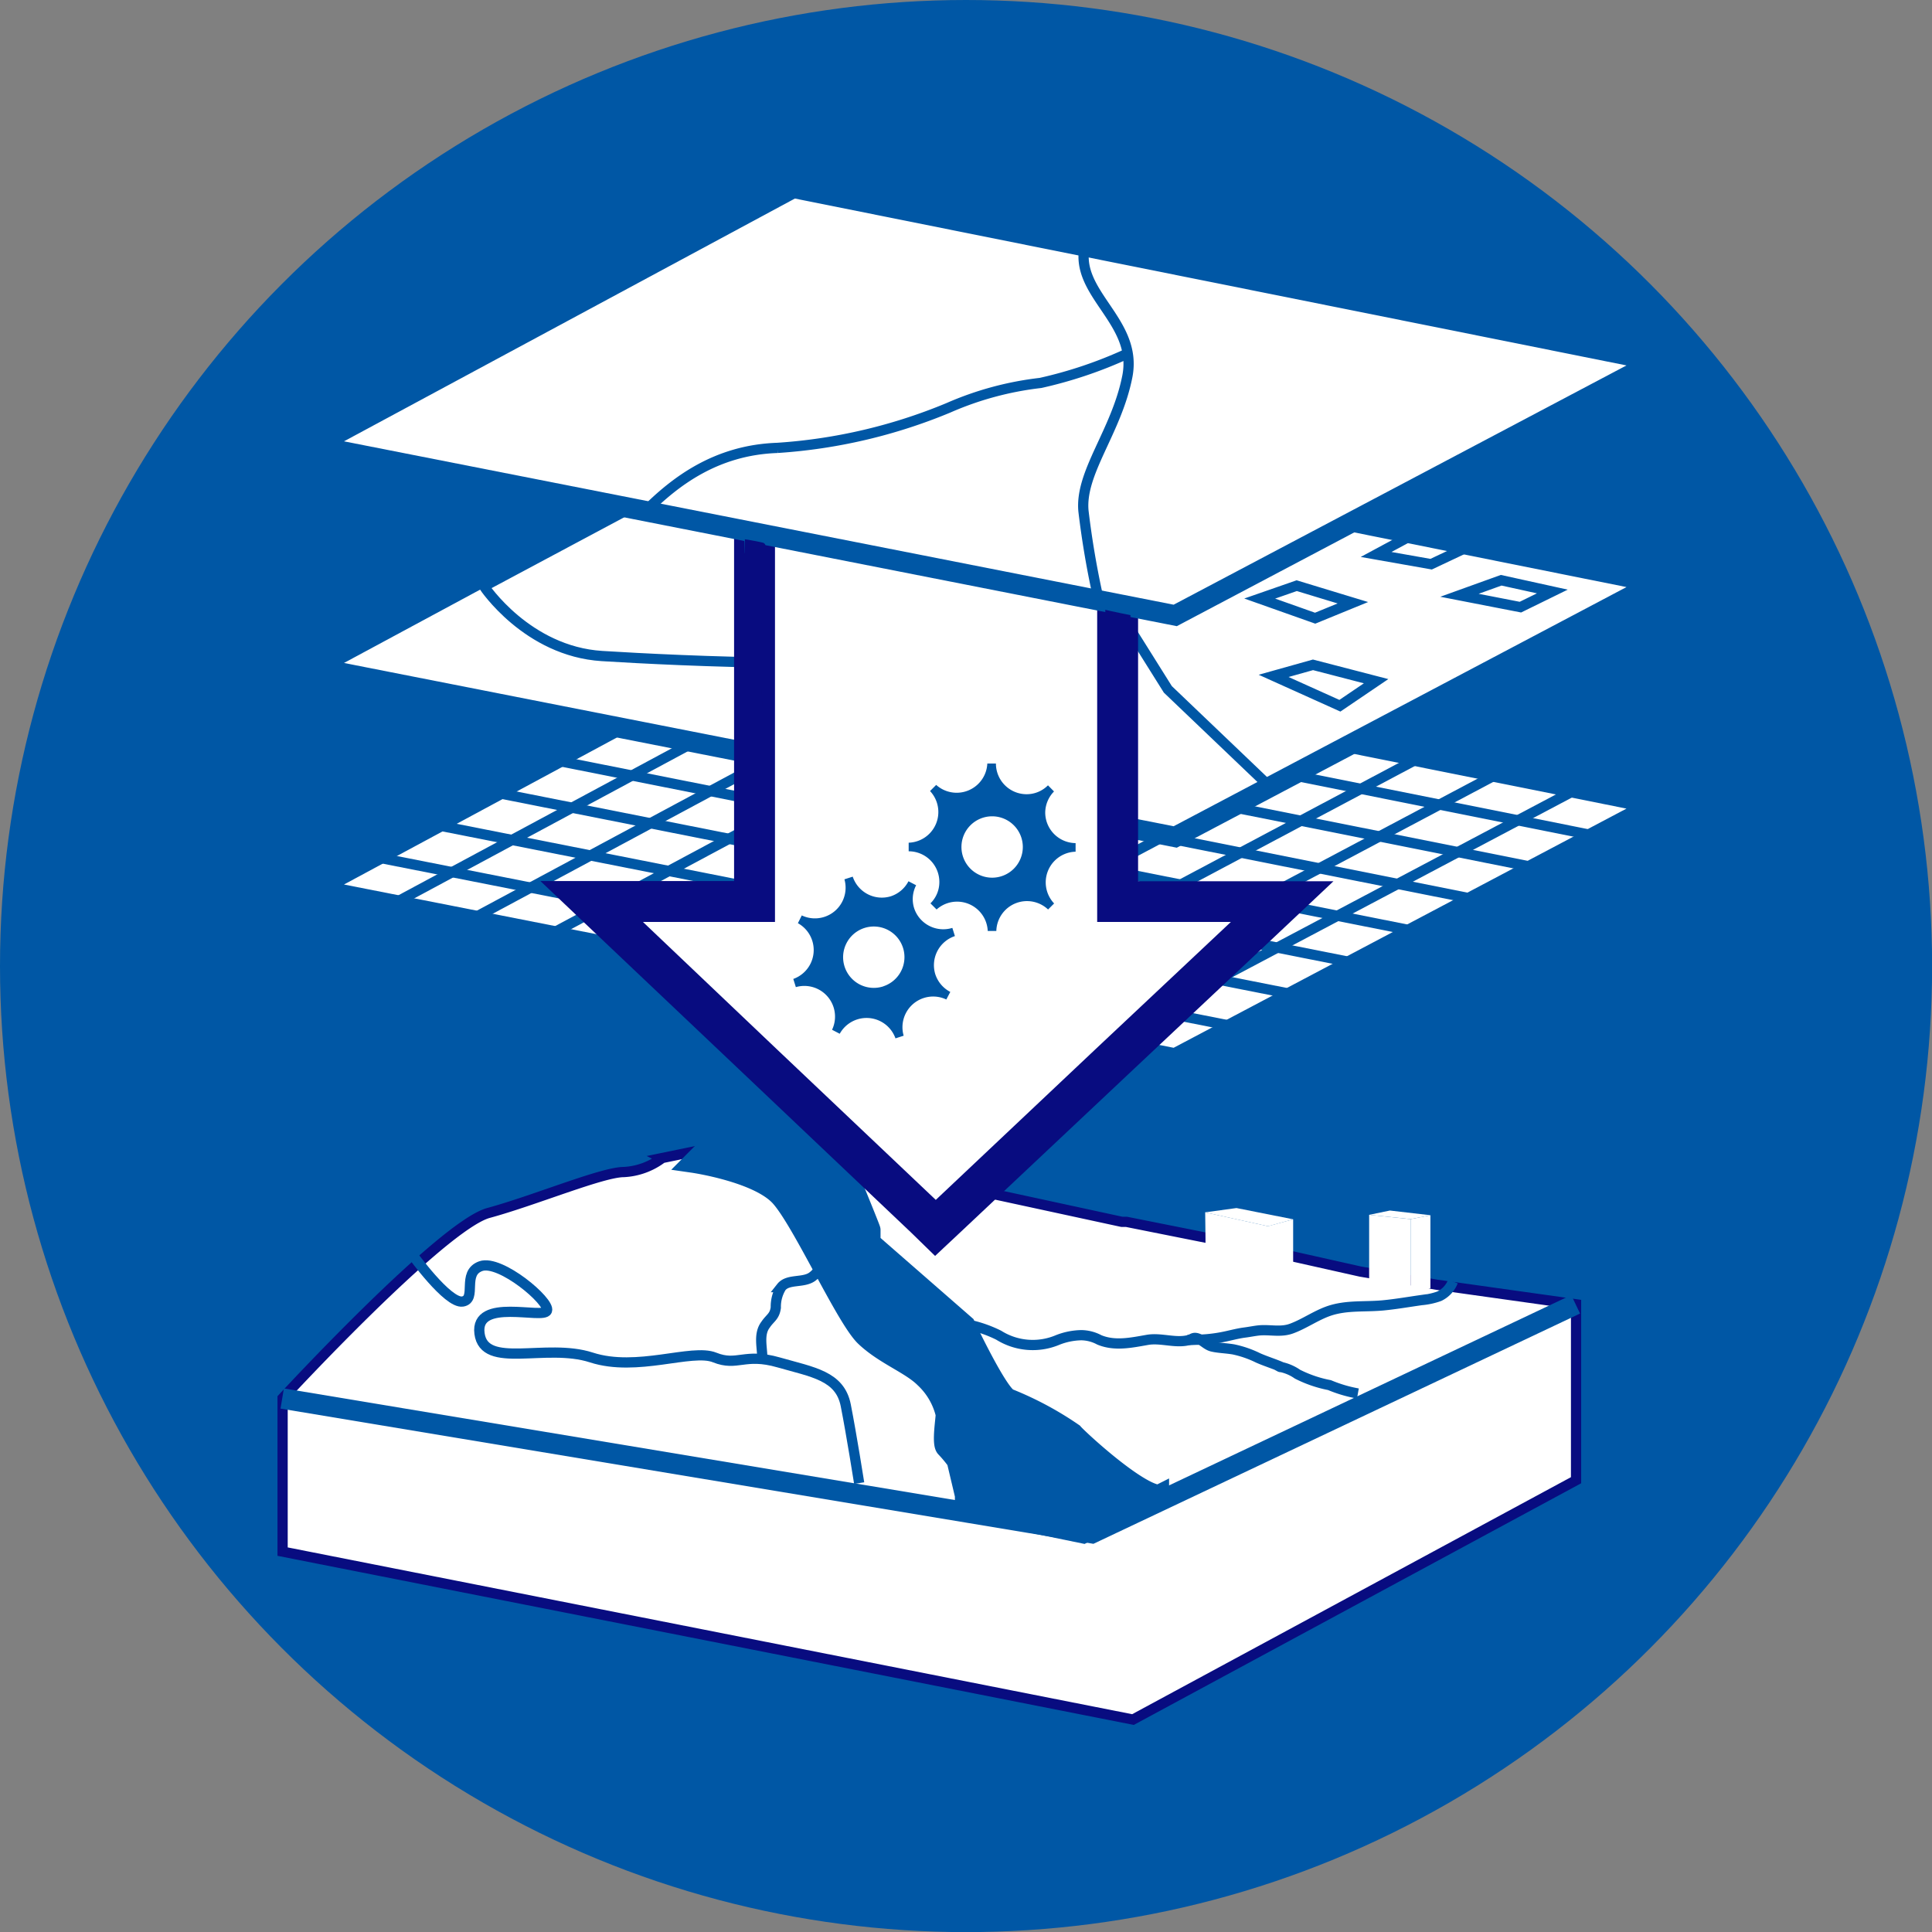 <?xml version="1.0" encoding="UTF-8"?>
<svg data-name="Laag 1" version="1.1" viewBox="0 0 188.89 188.89" xmlns="http://www.w3.org/2000/svg" xmlns:cc="http://creativecommons.org/ns#" xmlns:dc="http://purl.org/dc/elements/1.1/" xmlns:rdf="http://www.w3.org/1999/02/22-rdf-syntax-ns#">
 <rect x="0" y="0" width="188.89" height="188.89" fill="#808080" stroke="none"/>
 <defs>
  <style>.cls-1, .cls-5 {
        fill: #0057a5;
      }

      .cls-2, .cls-6 {
        fill: #fff;
      }

      .cls-3, .cls-4 {
        fill: none;
      }

      .cls-3, .cls-4, .cls-5, .cls-6 {
        stroke: #0057a5;
        stroke-miterlimit: 10;
      }

      .cls-3, .cls-5, .cls-6 {
        stroke-width: 2px;
      }</style>
 </defs>
 <title>il_icon hydromt_ I1000642-002_rs_v3</title>
 <circle class="cls-1" cx="94.45" cy="94.45" r="94.45" fill="#080c80"/>
 <g stroke="#080c80">
  <path class="cls-2" d="m140.49 125.61-7.49-1.29-12.09-2.71-10.77-2.15h-0.45l-24.44-5.29-12.25-2.65-8.26 1.7a6.79 6.79 0 0 1-3.74 1.37c-2.12 0-8.69 2.76-13.24 4s-20.13 18.11-20.13 18.11v15l83.14 16.42 43.32-23.4v-17.2z"/>
  <polyline class="cls-3" points="27.59 136.73 106.76 149.9 154.05 127.52"/>
  <path class="cls-4" d="m40.27 122.6s3.5 4.87 4.95 4.65-0.11-2.79 1.79-3.46 6.8 3.46 6.47 4.35-7.06-1.33-6.6 2.23 6.48 0.9 10.94 2.35 9.82-0.9 12.05 0 2.9-0.48 6.25 0.48 6 1.3 6.57 4.2 1.31 7.6 1.31 7.6"/>
  <path class="cls-5" d="m113.3 146.17-7.4 3.73-11.54-2.37v-3.45a12.38 12.38 0 0 0-1.88-2.56c-0.39-0.39 0-2.76 0-3.25a7.1 7.1 0 0 0-2.06-3.55c-1.38-1.38-3.94-2.27-5.82-4.06s-6.12-11.24-8.29-13.66-8.57-3.34-8.57-3.34l3.05-3.07 11.37 2.41s2.93 7.11 2.93 7.25v1.24l9.27 8.09s3.25 6.9 4.29 7.19a32.14 32.14 0 0 1 6.26 3.36c0.5 0.59 6.21 5.87 8.39 6.04z" fill="#080c80" stroke-miterlimit="10"/>
  <path class="cls-4" d="m81.21 120.84c-0.6 1.38-0.46 3-1.82 4-0.88 0.61-2.35 0.18-3 1a3.65 3.65 0 0 0-0.54 2c-0.12 0.89-0.55 1-1 1.67-0.71 0.93-0.32 2.21-0.32 3.29"/>
  <path class="cls-4" d="m90.88 128.29a19.56 19.56 0 0 0 3.93 1.25 12.43 12.43 0 0 1 2.83 1 6.26 6.26 0 0 0 5.76 0.47 6.62 6.62 0 0 1 2.32-0.47 3.84 3.84 0 0 1 1.76 0.46c1.52 0.63 3.14 0.27 4.69 0 1.35-0.24 2.8 0.38 4.12 0 0.22-0.06 0.34-0.22 0.61-0.19 0.54 0.06 1 0.68 1.58 0.83s1.43 0.17 2.12 0.29a10.21 10.21 0 0 1 2.42 0.84c0.73 0.32 1.51 0.56 2.21 0.86 0 0 0 0.06-0.11 0a4.36 4.36 0 0 1 1.73 0.72 11.82 11.82 0 0 0 3.13 1.07 13.2 13.2 0 0 0 2.78 0.82"/>
  <path class="cls-4" d="m115.84 130.9c0.24 0.17 0.8 0.09 1.08 0.09a14.44 14.44 0 0 0 2.46-0.24c0.78-0.14 1.54-0.37 2.32-0.47 0.47-0.06 1-0.17 1.43-0.21 1.07-0.09 2.1 0.21 3.15-0.18 1.27-0.47 2.39-1.29 3.68-1.73 1.7-0.57 3.45-0.37 5.22-0.53 1.27-0.12 2.52-0.34 3.79-0.52a6.92 6.92 0 0 0 1.75-0.38 2.67 2.67 0 0 0 1.33-1.44"/>
  <polygon class="cls-6" points="77.56 61.68 161.97 78.63 114.9 103.49 30.7 86.92"/>
  <g stroke="#080c80">
   <line class="cls-4" x1="161.97" x2="114.9" y1="78.63" y2="103.49"/>
   <line class="cls-4" x1="154.29" x2="107.24" y1="77.09" y2="101.98"/>
   <line class="cls-4" x1="146.62" x2="99.59" y1="75.55" y2="100.48"/>
   <line class="cls-4" x1="138.94" x2="91.94" y1="74" y2="98.97"/>
   <line class="cls-4" x1="131.27" x2="84.28" y1="72.46" y2="97.46"/>
   <line class="cls-4" x1="123.6" x2="76.63" y1="70.92" y2="95.96"/>
   <line class="cls-4" x1="115.92" x2="68.97" y1="69.38" y2="94.45"/>
   <line class="cls-4" x1="108.25" x2="61.32" y1="67.84" y2="92.94"/>
   <line class="cls-4" x1="100.58" x2="53.66" y1="66.3" y2="91.44"/>
   <line class="cls-4" x1="92.9" x2="46.01" y1="64.76" y2="89.93"/>
   <line class="cls-4" x1="85.23" x2="38.35" y1="63.22" y2="88.42"/>
   <line class="cls-4" x1="77.56" x2="30.7" y1="61.68" y2="86.92"/>
   <line class="cls-4" x1="114.9" x2="30.7" y1="103.49" y2="86.92"/>
   <line class="cls-4" x1="120.78" x2="36.56" y1="100.38" y2="83.76"/>
   <line class="cls-4" x1="126.67" x2="42.41" y1="97.27" y2="80.61"/>
   <line class="cls-4" x1="132.55" x2="48.27" y1="94.17" y2="77.45"/>
   <line class="cls-4" x1="138.43" x2="54.13" y1="91.06" y2="74.3"/>
   <line class="cls-4" x1="144.32" x2="59.98" y1="87.95" y2="71.14"/>
   <line class="cls-4" x1="150.2" x2="65.84" y1="84.84" y2="67.99"/>
   <line class="cls-4" x1="156.08" x2="71.7" y1="81.74" y2="64.83"/>
   <line class="cls-4" x1="161.97" x2="77.56" y1="78.63" y2="61.68"/>
  </g>
  <polygon class="cls-6" points="114.9 81.83 30.7 65.26 77.56 40.02 161.97 56.97"/>
 </g>
 <polygon class="cls-2" points="103.51 111.71 103.52 111.71 103.52 111.74"/>
 <path class="cls-4" d="m143.82 53.32-3.9 1.84-5.38-0.95 3.71-2-6-1.21-17.35 9.17-6-1.19 5.28 8.42 10 9.55 37.82-19.95zm-20.66 5.2 3.62-1.26 5.49 1.67-3.69 1.51zm7.84 10.48-6.48-2.92 3.85-1.08 6.17 1.6zm11.69-10.8 4.08-1.47 5 1.1-3.12 1.53z" stroke="#080c80"/>
 <path class="cls-4" d="m92.74 63.44c-4.52 2.22-26.54 1.16-33.88 0.7s-11.54-6.81-11.54-6.81l17.24-9.21 31.05 6.11c0.08 1.77 1.27 7.17-2.87 9.21z" stroke="#080c80"/>
 <polygon class="cls-2" points="103.51 111.71 103.52 111.71 103.52 111.74"/>
 <g>
  <g fill="#fff" fill-rule="evenodd" stroke="#080c80">
   <polygon class="cls-2" points="73.77 50.56 109.27 57.52 109.27 88.14 125.38 88.14 91.49 120.04 57.85 88.14 73.77 88.14"/>
   <path class="cls-1" d="m75.27 52.38 32.5 6.37v30.89h13.83l-13.83 13-16.28 15.36-16.1-15.26-13.78-13.1h13.66v-37.26m-3-3.64v37.9h-18.18l5.46 5.18 13.78 13.06 16.1 15.27 2 1.95 2.07-1.94 16.27-15.31 13.83-13 5.51-5.19h-18.34v-30.37l-2.43-0.48-32.49-6.37z"/>
  </g>
  <path class="cls-1" d="m102.19 79.47a3 3 0 0 1 0.86-2.09l-0.59-0.6a2.93 2.93 0 0 1-2.09 0.87 3 3 0 0 1-3-3h-0.84a3 3 0 0 1-5 2.09l-0.6 0.6a3 3 0 0 1-2.09 5.05v0.84a3 3 0 0 1 3 3 2.91 2.91 0 0 1-0.87 2.09l0.6 0.6a3 3 0 0 1 5 2.1h0.84a3 3 0 0 1 5.06-2.1l0.59-0.59a3 3 0 0 1 2.1-5.06v-0.84a3 3 0 0 1-2.97-2.96zm-5.19 6.34a3 3 0 1 1 3-3 3 3 0 0 1-3 3z" fill="#080c80"/>
  <path class="cls-1" d="m89.38 88.81a2.94 2.94 0 0 1 0.19-2.26l-0.75-0.39a3 3 0 0 1-1.73 1.47 3 3 0 0 1-3.72-1.92l-0.81 0.26a3 3 0 0 1-4.17 3.53l-0.38 0.76a3 3 0 0 1-0.45 5.45l0.25 0.8a3 3 0 0 1 3.54 4.17l0.75 0.39a3 3 0 0 1 5.45 0.45l0.8-0.26a3 3 0 0 1 4.17-3.54l0.39-0.74a3 3 0 0 1-1.47-1.74 3 3 0 0 1 1.92-3.72l-0.25-0.8a3 3 0 0 1-3.73-1.91zm-3 7.62a3 3 0 1 1 1.92-3.72 3 3 0 0 1-1.94 3.72z" fill="#080c80"/>
 </g>
 <g stroke="#080c80">
  <polygon class="cls-6" points="114.9 60.17 30.7 43.59 77.56 18.36 161.97 35.3"/>
  <path class="cls-4" d="m63.08 50c2.92-2.92 6.92-6 12.92-6.21a52.39 52.39 0 0 0 16.73-3.92 31.25 31.25 0 0 1 9-2.43 42.38 42.38 0 0 0 8.48-2.86"/>
  <path class="cls-4" d="m106.05 24.08c-1 4.67 5.23 7.32 4.17 12.72s-4.65 9.39-4.29 13.17a85.25 85.25 0 0 0 1.5 8.73"/>
 </g>
 <polygon class="cls-2" points="126.43 124.61 123.98 125.54 123.98 119.88 126.43 119.21"/>
 <polygon class="cls-2" points="126.43 119.21 123.98 119.89 117.81 118.53 120.89 118.11"/>
 <polygon class="cls-2" transform="translate(0 .693)" points="137.91 118.5 137.91 125.93 139.85 125.26 139.85 118.12"/>
 <path class="cls-2" d="m124 119.89v5.65l-6.17-1.77c0.08-0.26 0-5.24 0-5.24z"/>
 <polygon class="cls-2" transform="translate(0 .693)" points="133.86 118.08 137.91 118.5 137.91 125.93 133.86 125.17"/>
 <polygon class="cls-2" transform="translate(0 .693)" points="137.91 118.5 133.86 118.08 135.89 117.66 139.86 118.12"/>
 <path d="m86.816 116.9c-2.56-2.43-10.652-10.104-17.983-17.052l-13.328-12.633 17.285-0.063v-17.087c0-9.398 0.017-17.087 0.039-17.087 0.104 0 1.519 0.267 1.707 0.321 0.203 0.059 0.214 1.019 0.214 17.938v17.875l-14.443 0.063 6.509 6.186c3.58 3.402 10.344 9.818 15.031 14.256 4.687 4.439 8.775 8.314 9.084 8.613l0.563 0.543 7.958-7.51c4.377-4.131 11.447-10.79 15.712-14.799l7.754-7.289-14.604-0.063v-29.179l0.276 0.064c0.152 0.035 0.593 0.128 0.98 0.206l0.704 0.141v26.93l17.309 0.063-7.947 7.472c-4.371 4.11-12.193 11.463-17.382 16.34-5.189 4.877-9.739 9.161-10.109 9.518l-0.674 0.651z" fill="#080c80" fill-rule="evenodd" stroke="#080c80" stroke-width=".5"/>
</svg>
